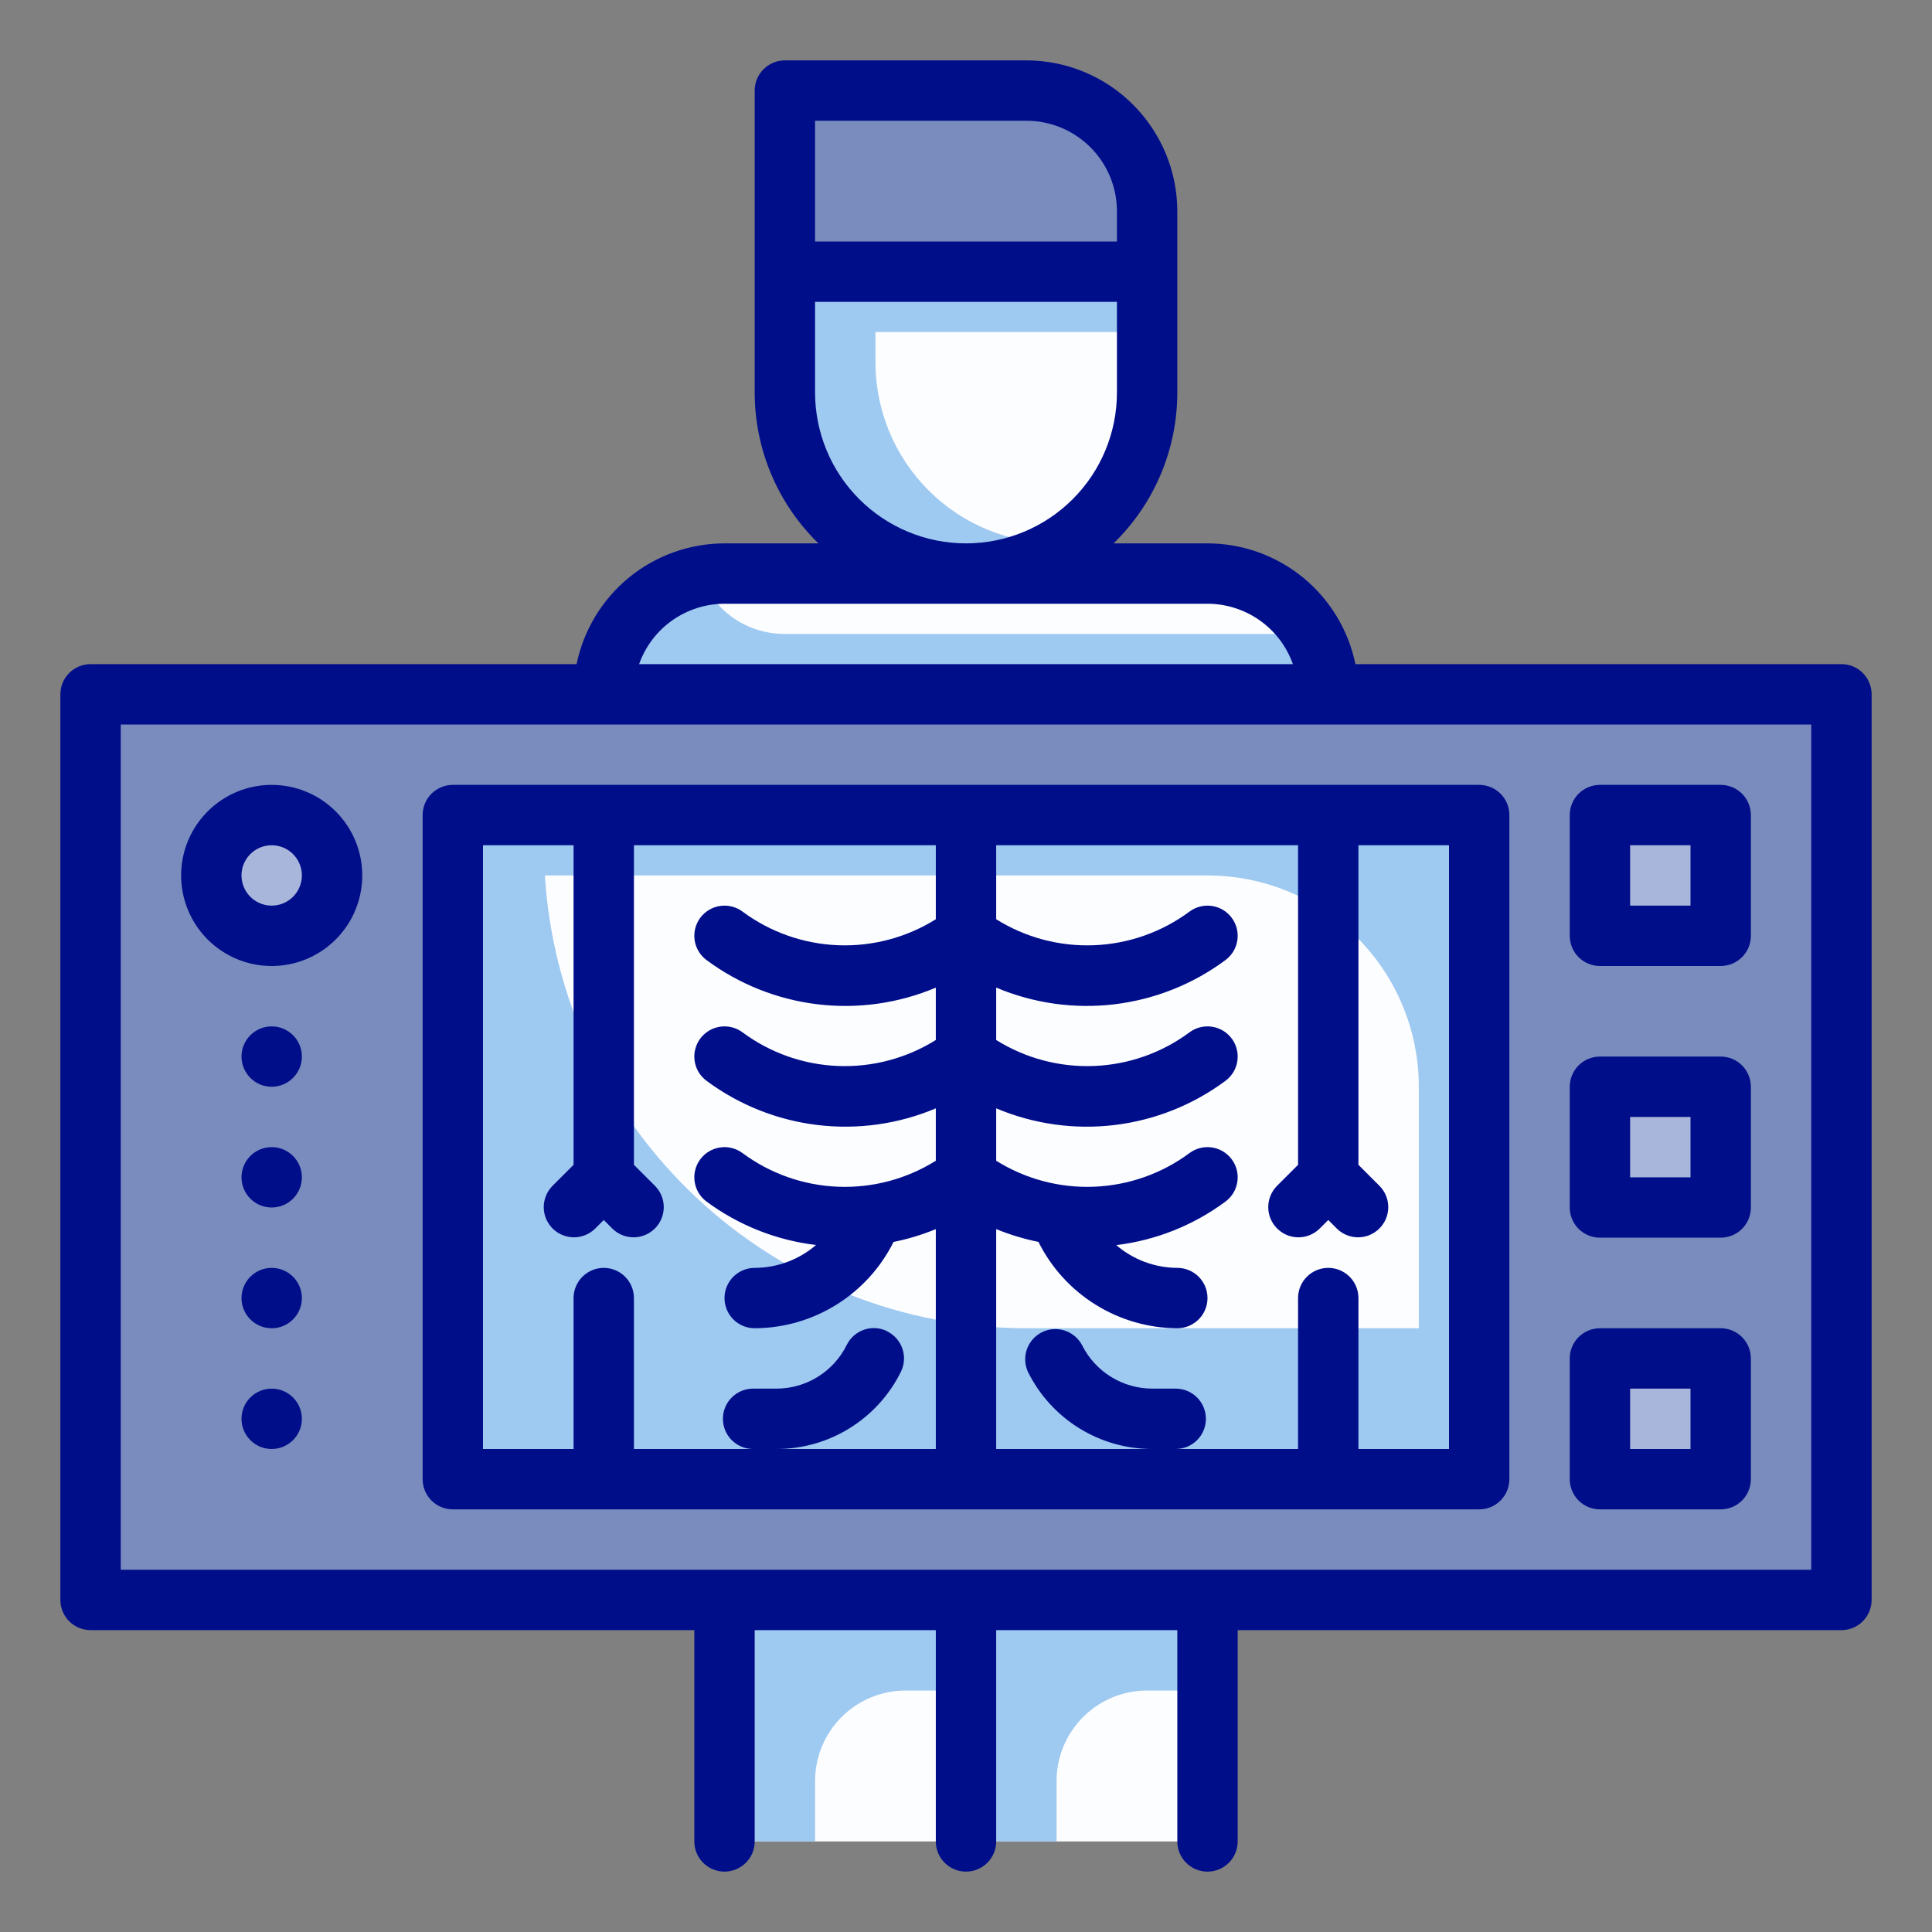 <svg xmlns="http://www.w3.org/2000/svg" width="80" height="80" viewBox="0 0 80 80" fill="none">
  <rect x="0" y="0" width="80" height="80" fill="#808080" stroke="none"/>
  <path d="M3.75 28.75H76.25V66.25H3.75V28.75Z" fill="#798CBD"/>
  <path d="M18.75 33.75H61.25V61.25H18.75V33.75Z" fill="#FCFDFF"/>
  <path d="M32.5 11.25H47.5V16.25C47.5 18.239 46.71 20.147 45.303 21.553C43.897 22.96 41.989 23.75 40 23.75C38.011 23.75 36.103 22.96 34.697 21.553C33.29 20.147 32.5 18.239 32.5 16.25V11.25Z" fill="#FCFDFF"/>
  <path d="M32.5 3.75H42.5C43.826 3.75 45.098 4.277 46.035 5.214C46.973 6.152 47.5 7.424 47.5 8.75V11.25H32.5V3.75Z" fill="#798CBD"/>
  <path d="M30 23.75H50C51.326 23.75 52.598 24.277 53.535 25.215C54.473 26.152 55 27.424 55 28.75H25C25 27.424 25.527 26.152 26.465 25.215C27.402 24.277 28.674 23.75 30 23.75Z" fill="#FCFDFF"/>
  <path d="M30 66.25H50V76.25H30V66.25Z" fill="#FCFDFF"/>
  <path d="M66.25 33.75H71.25V38.75H66.25V33.75Z" fill="#A8B6DB"/>
  <path d="M66.25 45H71.25V50H66.25V45Z" fill="#A8B6DB"/>
  <path d="M66.25 56.25H71.25V61.25H66.25V56.25Z" fill="#A8B6DB"/>
  <path d="M11.25 38.75C12.631 38.75 13.75 37.631 13.75 36.25C13.75 34.869 12.631 33.75 11.25 33.75C9.869 33.75 8.75 34.869 8.75 36.25C8.75 37.631 9.869 38.75 11.25 38.75Z" fill="#A8B6DB"/>
  <path d="M18.75 33.75V61.25H61.25V33.75H18.75ZM58.75 55H42.5C37.415 54.998 32.522 53.057 28.818 49.574C25.113 46.09 22.876 41.325 22.562 36.25H50C52.321 36.25 54.546 37.172 56.187 38.813C57.828 40.454 58.75 42.679 58.75 45V55Z" fill="#9EC9F0"/>
  <path d="M50 66.25V70H47.5C46.505 70 45.552 70.395 44.848 71.098C44.145 71.802 43.75 72.755 43.75 73.75V76.25H40V70H37.5C36.505 70 35.552 70.395 34.848 71.098C34.145 71.802 33.75 72.755 33.75 73.75V76.25H30V66.25H50Z" fill="#9EC9F0"/>
  <path d="M36.25 13.75V15C36.25 16.989 37.04 18.897 38.447 20.303C39.853 21.71 41.761 22.5 43.75 22.5C43.892 22.505 44.034 22.496 44.175 22.475C42.944 23.311 41.488 23.755 40 23.75C38.011 23.75 36.103 22.96 34.697 21.553C33.29 20.147 32.5 18.239 32.5 16.25V11.25H47.5V13.75H36.25Z" fill="#9EC9F0"/>
  <path d="M55 28.75H25C25 27.595 25.4 26.477 26.131 25.583C26.863 24.69 27.881 24.078 29.012 23.85C29.279 24.558 29.756 25.168 30.379 25.598C31.003 26.027 31.743 26.254 32.5 26.25H54.325C54.766 27.009 54.999 27.871 55 28.75Z" fill="#9EC9F0"/>
  <path d="M76.25 27.5H56.125C55.835 26.089 55.067 24.822 53.952 23.911C52.836 23 51.44 22.502 50 22.5H46.112C46.947 21.687 47.611 20.715 48.064 19.642C48.517 18.569 48.75 17.415 48.75 16.25V8.75C48.748 7.093 48.089 5.504 46.917 4.333C45.746 3.161 44.157 2.502 42.5 2.5H32.5C32.169 2.5 31.851 2.632 31.616 2.866C31.382 3.101 31.25 3.418 31.25 3.75V16.25C31.25 17.415 31.483 18.569 31.936 19.642C32.389 20.715 33.053 21.687 33.888 22.5H30C28.56 22.502 27.164 23 26.048 23.911C24.933 24.822 24.165 26.089 23.875 27.5H3.75C3.418 27.5 3.101 27.632 2.866 27.866C2.632 28.101 2.5 28.419 2.5 28.75V66.25C2.5 66.582 2.632 66.9 2.866 67.134C3.101 67.368 3.418 67.5 3.75 67.5H28.75V76.25C28.75 76.582 28.882 76.9 29.116 77.134C29.351 77.368 29.669 77.5 30 77.5C30.331 77.5 30.649 77.368 30.884 77.134C31.118 76.9 31.25 76.582 31.25 76.25V67.5H38.75V76.25C38.75 76.582 38.882 76.9 39.116 77.134C39.35 77.368 39.669 77.5 40 77.5C40.331 77.5 40.65 77.368 40.884 77.134C41.118 76.9 41.25 76.582 41.25 76.25V67.5H48.75V76.25C48.75 76.582 48.882 76.9 49.116 77.134C49.35 77.368 49.669 77.5 50 77.5C50.331 77.5 50.65 77.368 50.884 77.134C51.118 76.9 51.25 76.582 51.25 76.25V67.5H76.25C76.582 67.5 76.9 67.368 77.134 67.134C77.368 66.9 77.5 66.582 77.5 66.25V28.75C77.5 28.419 77.368 28.101 77.134 27.866C76.9 27.632 76.582 27.5 76.25 27.5ZM33.75 5H42.5C43.495 5 44.448 5.395 45.152 6.098C45.855 6.802 46.25 7.755 46.25 8.75V10H33.75V5ZM33.75 16.25V12.5H46.25V16.25C46.25 17.908 45.592 19.497 44.419 20.669C43.247 21.841 41.658 22.5 40 22.5C38.342 22.5 36.753 21.841 35.581 20.669C34.408 19.497 33.75 17.908 33.75 16.25ZM30 25H50C50.775 25.001 51.531 25.242 52.164 25.689C52.798 26.137 53.277 26.769 53.536 27.5H26.464C26.723 26.769 27.202 26.137 27.835 25.689C28.469 25.242 29.225 25.001 30 25ZM75 65H5V30H75V65Z" fill="#010E8A"/>
  <path d="M18.75 32.5C18.419 32.5 18.101 32.632 17.866 32.866C17.632 33.1 17.5 33.419 17.5 33.75V61.25C17.5 61.581 17.632 61.9 17.866 62.134C18.101 62.368 18.419 62.5 18.75 62.5H61.25C61.581 62.5 61.9 62.368 62.134 62.134C62.368 61.9 62.5 61.581 62.5 61.25V33.75C62.5 33.419 62.368 33.1 62.134 32.866C61.9 32.632 61.581 32.5 61.25 32.5H18.75ZM36.742 55.125C36.596 55.052 36.436 55.008 36.272 54.996C36.108 54.985 35.944 55.005 35.788 55.057C35.632 55.109 35.488 55.192 35.364 55.299C35.24 55.407 35.138 55.538 35.065 55.685C34.796 56.231 34.379 56.691 33.862 57.012C33.345 57.333 32.748 57.502 32.139 57.5H31.184C30.852 57.5 30.534 57.632 30.3 57.866C30.065 58.1 29.934 58.419 29.934 58.75C29.934 59.081 30.065 59.4 30.3 59.634C30.534 59.868 30.852 60 31.184 60H26.25V53.75C26.25 53.419 26.118 53.1 25.884 52.866C25.649 52.632 25.331 52.5 25 52.5C24.669 52.5 24.351 52.632 24.116 52.866C23.882 53.1 23.75 53.419 23.75 53.75V60H20V35H23.75V48.233L22.866 49.116C22.639 49.352 22.513 49.668 22.515 49.995C22.518 50.323 22.65 50.637 22.881 50.868C23.113 51.1 23.427 51.232 23.755 51.235C24.082 51.237 24.398 51.111 24.634 50.884L25 50.517L25.366 50.884C25.602 51.111 25.918 51.237 26.245 51.235C26.573 51.232 26.887 51.1 27.119 50.868C27.35 50.637 27.482 50.323 27.485 49.995C27.487 49.668 27.361 49.352 27.134 49.116L26.25 48.233V35H38.75V38.064C37.539 38.821 36.129 39.196 34.702 39.14C33.275 39.084 31.898 38.6 30.75 37.75C30.485 37.551 30.151 37.466 29.823 37.513C29.495 37.559 29.199 37.735 29 38C28.801 38.265 28.716 38.599 28.763 38.927C28.809 39.255 28.985 39.551 29.25 39.75C30.597 40.751 32.182 41.384 33.848 41.585C35.514 41.786 37.204 41.548 38.75 40.896V43.064C37.539 43.821 36.129 44.196 34.702 44.14C33.275 44.084 31.898 43.6 30.75 42.75C30.619 42.651 30.469 42.58 30.31 42.539C30.151 42.498 29.986 42.489 29.823 42.513C29.661 42.536 29.504 42.591 29.363 42.674C29.222 42.758 29.099 42.869 29 43C28.901 43.131 28.83 43.281 28.789 43.44C28.748 43.599 28.739 43.764 28.763 43.927C28.786 44.089 28.841 44.246 28.924 44.387C29.008 44.528 29.119 44.651 29.25 44.75C30.597 45.751 32.182 46.383 33.848 46.584C35.514 46.785 37.204 46.547 38.75 45.895V48.064C37.539 48.821 36.129 49.196 34.702 49.14C33.275 49.084 31.898 48.6 30.75 47.75C30.619 47.651 30.469 47.58 30.31 47.539C30.151 47.498 29.986 47.489 29.823 47.513C29.661 47.536 29.504 47.591 29.363 47.674C29.222 47.758 29.099 47.869 29 48C28.901 48.131 28.83 48.281 28.789 48.44C28.748 48.599 28.739 48.764 28.763 48.927C28.786 49.089 28.841 49.246 28.924 49.387C29.008 49.528 29.119 49.651 29.25 49.75C30.581 50.736 32.146 51.357 33.79 51.553C33.083 52.161 32.183 52.497 31.25 52.5C30.919 52.5 30.601 52.632 30.366 52.866C30.132 53.1 30 53.419 30 53.75C30 54.081 30.132 54.4 30.366 54.634C30.601 54.868 30.919 55 31.25 55C32.445 54.995 33.615 54.658 34.631 54.027C35.646 53.396 36.466 52.496 37 51.426C37.599 51.306 38.185 51.128 38.75 50.895V60H32.139C33.212 60.004 34.264 59.707 35.176 59.142C36.089 58.578 36.825 57.77 37.301 56.809C37.375 56.662 37.419 56.502 37.43 56.338C37.442 56.175 37.421 56.01 37.369 55.854C37.318 55.699 37.235 55.554 37.128 55.43C37.02 55.306 36.889 55.205 36.742 55.131V55.125ZM60 60H56.25V53.75C56.25 53.419 56.118 53.1 55.884 52.866C55.65 52.632 55.331 52.5 55 52.5C54.669 52.5 54.35 52.632 54.116 52.866C53.882 53.1 53.75 53.419 53.75 53.75V60H48.684C49.015 60 49.333 59.868 49.568 59.634C49.802 59.4 49.934 59.081 49.934 58.75C49.934 58.419 49.802 58.1 49.568 57.866C49.333 57.632 49.015 57.5 48.684 57.5H47.729C47.121 57.502 46.524 57.333 46.007 57.014C45.489 56.694 45.072 56.236 44.801 55.691C44.647 55.405 44.388 55.191 44.078 55.093C43.768 54.995 43.432 55.021 43.142 55.166C42.852 55.312 42.629 55.564 42.521 55.871C42.414 56.178 42.43 56.514 42.566 56.809C43.043 57.77 43.779 58.578 44.691 59.142C45.604 59.707 46.656 60.004 47.729 60H41.25V50.894C41.815 51.126 42.401 51.303 43 51.424C43.533 52.494 44.353 53.395 45.369 54.026C46.384 54.657 47.554 54.995 48.75 55C49.081 55 49.4 54.868 49.634 54.634C49.868 54.4 50 54.081 50 53.75C50 53.419 49.868 53.1 49.634 52.866C49.4 52.632 49.081 52.5 48.75 52.5C47.822 52.496 46.926 52.162 46.222 51.557C47.863 51.359 49.424 50.736 50.75 49.75C50.881 49.651 50.992 49.528 51.076 49.387C51.159 49.246 51.214 49.089 51.237 48.927C51.261 48.764 51.252 48.599 51.211 48.44C51.17 48.281 51.099 48.131 51 48C50.901 47.869 50.778 47.758 50.637 47.674C50.496 47.591 50.339 47.536 50.177 47.513C50.014 47.489 49.849 47.498 49.69 47.539C49.531 47.58 49.381 47.651 49.25 47.75C48.102 48.6 46.725 49.084 45.298 49.14C43.871 49.196 42.461 48.821 41.25 48.064V45.894C42.796 46.547 44.486 46.785 46.152 46.585C47.818 46.384 49.403 45.752 50.75 44.75C50.881 44.651 50.992 44.528 51.076 44.387C51.159 44.246 51.214 44.089 51.237 43.927C51.261 43.764 51.252 43.599 51.211 43.44C51.17 43.281 51.099 43.131 51 43C50.901 42.869 50.778 42.758 50.637 42.674C50.496 42.591 50.339 42.536 50.177 42.513C50.014 42.489 49.849 42.498 49.69 42.539C49.531 42.58 49.381 42.651 49.25 42.75C48.102 43.6 46.725 44.084 45.298 44.14C43.871 44.196 42.461 43.821 41.25 43.064V40.894C42.796 41.547 44.486 41.785 46.152 41.585C47.818 41.384 49.403 40.752 50.75 39.75C50.881 39.651 50.992 39.528 51.076 39.387C51.159 39.246 51.214 39.089 51.237 38.927C51.261 38.764 51.252 38.599 51.211 38.44C51.17 38.281 51.099 38.131 51 38C50.901 37.869 50.778 37.758 50.637 37.674C50.496 37.591 50.339 37.536 50.177 37.513C50.014 37.489 49.849 37.498 49.69 37.539C49.531 37.58 49.381 37.651 49.25 37.75C48.102 38.6 46.725 39.084 45.298 39.14C43.871 39.196 42.461 38.821 41.25 38.064V35H53.75V48.233L52.866 49.116C52.639 49.352 52.513 49.668 52.515 49.995C52.518 50.323 52.65 50.637 52.882 50.868C53.113 51.1 53.427 51.232 53.755 51.235C54.082 51.237 54.398 51.111 54.634 50.884L55 50.517L55.366 50.884C55.602 51.111 55.918 51.237 56.245 51.235C56.573 51.232 56.887 51.1 57.118 50.868C57.35 50.637 57.482 50.323 57.485 49.995C57.487 49.668 57.361 49.352 57.134 49.116L56.25 48.233V35H60V60Z" fill="#010E8A"/>
  <path d="M66.25 40H71.25C71.582 40 71.9 39.868 72.134 39.634C72.368 39.4 72.5 39.081 72.5 38.75V33.75C72.5 33.419 72.368 33.1 72.134 32.866C71.9 32.632 71.582 32.5 71.25 32.5H66.25C65.918 32.5 65.6 32.632 65.366 32.866C65.132 33.1 65 33.419 65 33.75V38.75C65 39.081 65.132 39.4 65.366 39.634C65.6 39.868 65.918 40 66.25 40ZM67.5 35H70V37.5H67.5V35Z" fill="#010E8A"/>
  <path d="M66.25 51.25H71.25C71.582 51.25 71.9 51.118 72.134 50.884C72.368 50.65 72.5 50.331 72.5 50V45C72.5 44.669 72.368 44.35 72.134 44.116C71.9 43.882 71.582 43.75 71.25 43.75H66.25C65.918 43.75 65.6 43.882 65.366 44.116C65.132 44.35 65 44.669 65 45V50C65 50.331 65.132 50.65 65.366 50.884C65.6 51.118 65.918 51.25 66.25 51.25ZM67.5 46.25H70V48.75H67.5V46.25Z" fill="#010E8A"/>
  <path d="M66.25 62.5H71.25C71.582 62.5 71.9 62.368 72.134 62.134C72.368 61.9 72.5 61.581 72.5 61.25V56.25C72.5 55.919 72.368 55.6 72.134 55.366C71.9 55.132 71.582 55 71.25 55H66.25C65.918 55 65.6 55.132 65.366 55.366C65.132 55.6 65 55.919 65 56.25V61.25C65 61.581 65.132 61.9 65.366 62.134C65.6 62.368 65.918 62.5 66.25 62.5ZM67.5 57.5H70V60H67.5V57.5Z" fill="#010E8A"/>
  <path d="M11.25 32.5C10.508 32.5 9.783 32.72 9.167 33.132C8.55 33.544 8.069 34.13 7.785 34.815C7.502 35.5 7.427 36.254 7.572 36.982C7.717 37.709 8.074 38.377 8.598 38.902C9.123 39.426 9.791 39.783 10.518 39.928C11.246 40.073 12 39.998 12.685 39.715C13.37 39.431 13.956 38.95 14.368 38.333C14.78 37.717 15 36.992 15 36.25C15 35.255 14.605 34.302 13.902 33.598C13.198 32.895 12.245 32.5 11.25 32.5ZM11.25 37.5C11.003 37.5 10.761 37.427 10.556 37.289C10.35 37.152 10.19 36.957 10.095 36.728C10.001 36.5 9.976 36.249 10.024 36.006C10.072 35.764 10.191 35.541 10.366 35.366C10.541 35.191 10.764 35.072 11.006 35.024C11.249 34.976 11.5 35.001 11.728 35.095C11.957 35.19 12.152 35.35 12.289 35.556C12.427 35.761 12.5 36.003 12.5 36.25C12.5 36.581 12.368 36.9 12.134 37.134C11.899 37.368 11.582 37.5 11.25 37.5Z" fill="#010E8A"/>
  <path d="M11.25 45C11.94 45 12.5 44.44 12.5 43.75C12.5 43.06 11.94 42.5 11.25 42.5C10.56 42.5 10 43.06 10 43.75C10 44.44 10.56 45 11.25 45Z" fill="#010E8A"/>
  <path d="M11.25 50C11.94 50 12.5 49.44 12.5 48.75C12.5 48.06 11.94 47.5 11.25 47.5C10.56 47.5 10 48.06 10 48.75C10 49.44 10.56 50 11.25 50Z" fill="#010E8A"/>
  <path d="M11.25 55C11.94 55 12.5 54.44 12.5 53.75C12.5 53.06 11.94 52.5 11.25 52.5C10.56 52.5 10 53.06 10 53.75C10 54.44 10.56 55 11.25 55Z" fill="#010E8A"/>
  <path d="M11.25 60C11.94 60 12.5 59.44 12.5 58.75C12.5 58.06 11.94 57.5 11.25 57.5C10.56 57.5 10 58.06 10 58.75C10 59.44 10.56 60 11.25 60Z" fill="#010E8A"/>
</svg>